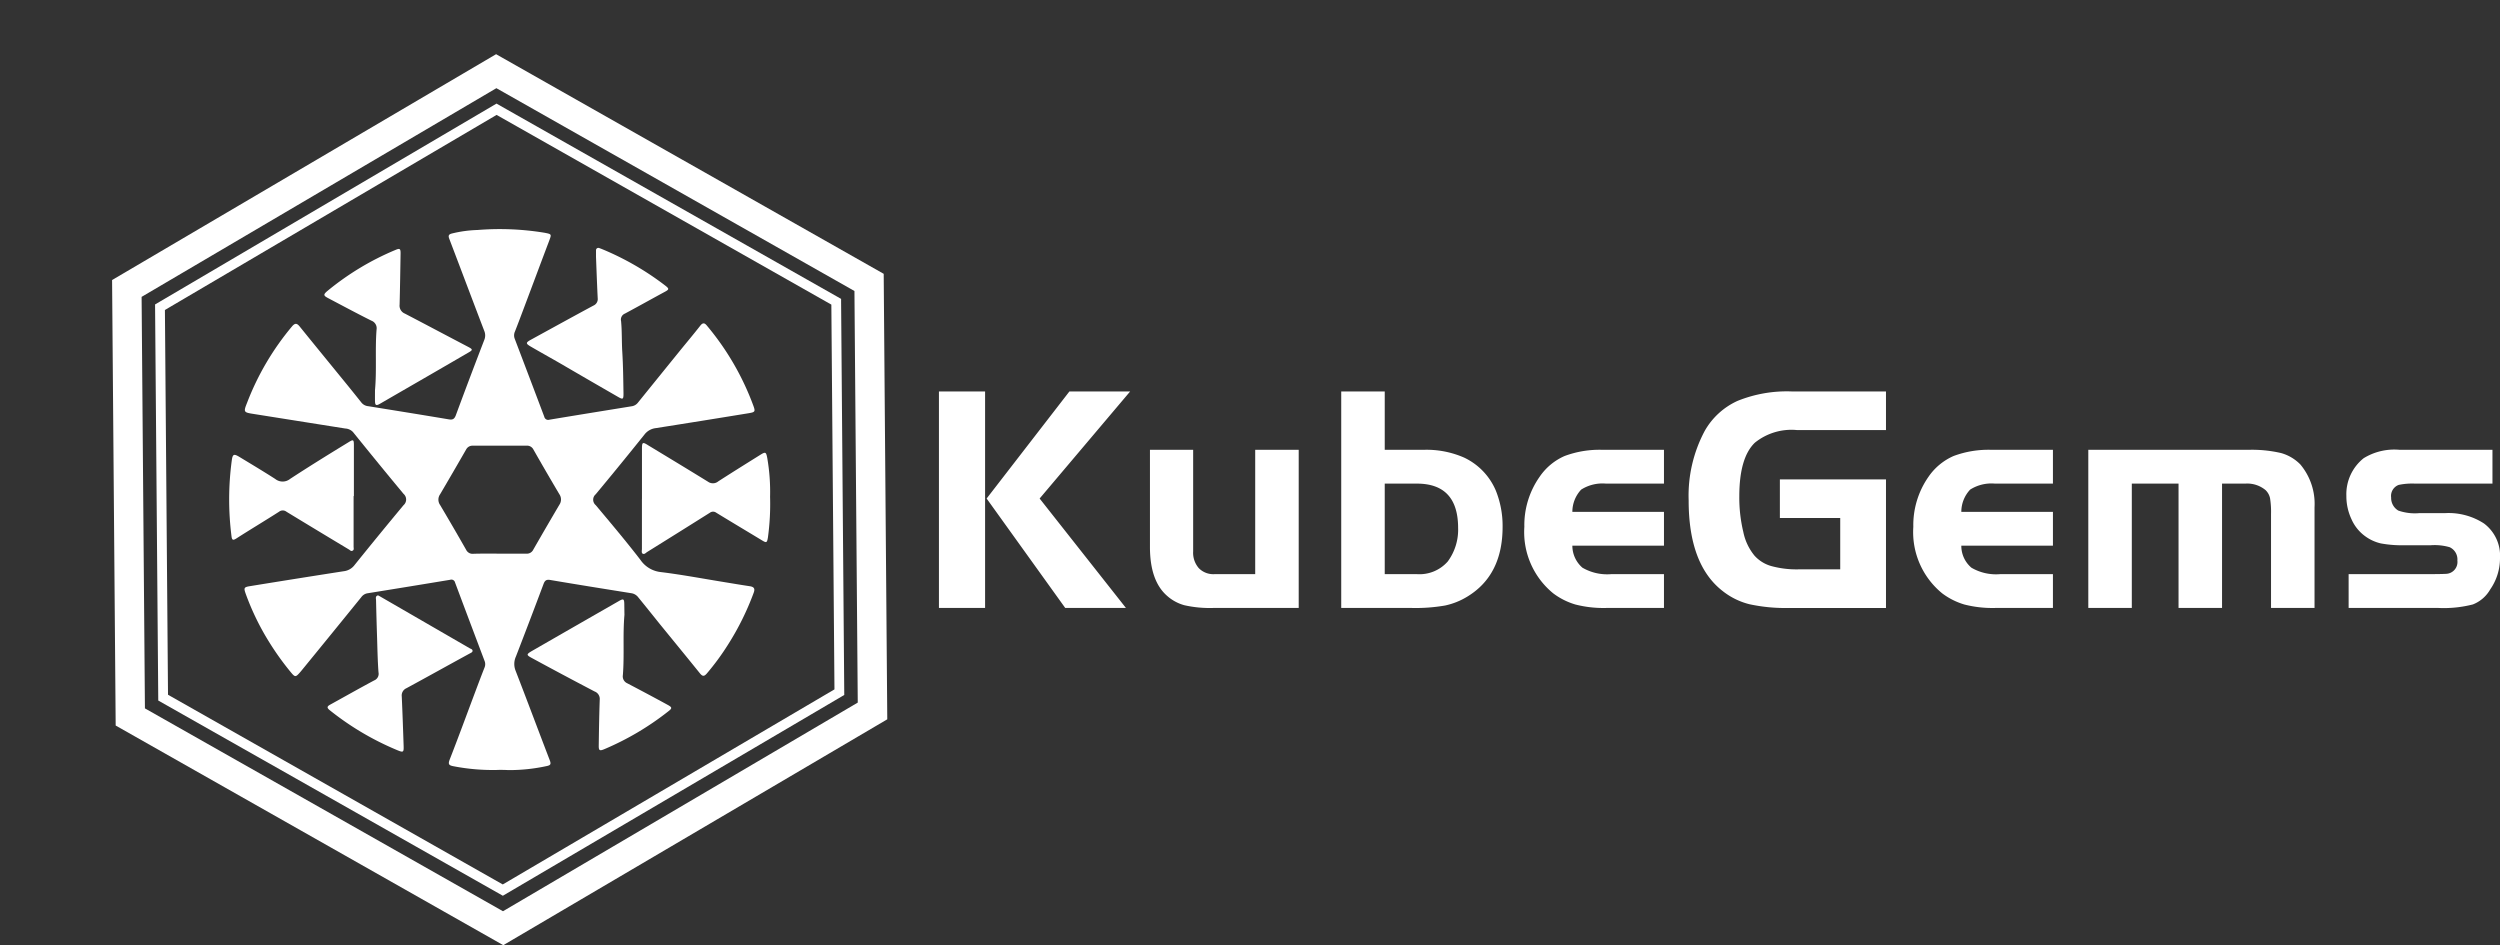 <svg xmlns="http://www.w3.org/2000/svg" width="255.163" height="96.47" viewBox="0 0 255.163 96.47">
  <rect x="0" y="0" width="255.163" height="96.47" fill="#333333" stroke="none"/>
  <g id="logo" transform="translate(1 1)">
    <g id="Group_2069" data-name="Group 2069">
      <rect id="canvas_background" width="229" height="64" transform="translate(-1 -1)" fill="none"/>
    </g>
    <g id="Group_2070" data-name="Group 2070">
      <g id="svg_16">
        <g id="svg_24">
          <g id="svg_25">
            <rect id="svg_26" width="60" height="60" transform="translate(0.837 2)" fill="rgba(33,150,243,0)"/>
            <g id="svg_27">
              <g id="svg_28">
                <g id="svg_29">
                  <path id="svg_30" d="M50.367,95.47,10.806,73.052l-.366-45.47L49.634,4.531,89.195,26.948l.365,45.469L50.367,95.47ZM13.792,71.3,50.338,92.005,86.547,70.71,86.209,28.7,49.663,8l-36.21,21.3L13.792,71.3Z" fill="#fff"/>
                  <path id="svg_31" d="M50.326,90.426,15.153,70.5l-.326-40.426,34.848-20.5.251.142,34.921,19.79,0,.289.323,40.137-.248.146-34.6,20.349ZM16.148,69.909,50.316,89.271,84.169,69.362,83.852,30.09,49.685,10.728,15.832,30.638l.316,39.271Z" fill="#fff"/>
                </g>
                <g id="svg_32" transform="translate(22.39 22.392)">
                  <path id="svg_33" d="M30.282,55.191a21.129,21.129,0,0,1-4.643-.383c-.437-.087-.527-.206-.361-.657.9-2.3,1.748-4.622,2.618-6.936.311-.827.621-1.654.946-2.477a.885.885,0,0,0,0-.679q-1.513-4-3.011-8a.383.383,0,0,0-.5-.274q-4.224.7-8.452,1.379a.978.978,0,0,0-.617.394q-3.055,3.769-6.138,7.539l-.1.116c-.462.531-.52.538-.978-.022a28.054,28.054,0,0,1-2.166-3.018A26.094,26.094,0,0,1,4.47,37.225c-.22-.614-.191-.693.448-.794q4.77-.776,9.543-1.52a1.61,1.61,0,0,0,1.116-.635q2.48-3.083,5-6.109a.765.765,0,0,0,0-1.152c-1.748-2.1-3.459-4.2-5.163-6.311a1.166,1.166,0,0,0-.794-.361L5.264,18.857c-1-.155-1.043-.184-.664-1.127A27.318,27.318,0,0,1,9.2,9.914c.311-.361.5-.314.773.018,1.386,1.715,2.78,3.416,4.174,5.127q1.083,1.321,2.137,2.647a1.011,1.011,0,0,0,.686.361c2.737.44,5.474.881,8.207,1.34.379.065.567,0,.722-.383q1.426-3.856,2.917-7.723a1.2,1.2,0,0,0,0-.913c-1.2-3.134-2.379-6.275-3.575-9.409C25.126.671,25.17.53,25.5.443A12.5,12.5,0,0,1,28.127.082a28.165,28.165,0,0,1,6.838.282c.755.148.722.144.462.852-.859,2.264-1.7,4.531-2.556,6.8-.307.812-.61,1.628-.928,2.434a.953.953,0,0,0-.025.722q1.524,4,3.022,7.972a.408.408,0,0,0,.531.3c2.8-.466,5.6-.917,8.4-1.372A.975.975,0,0,0,44.5,17.7q2.188-2.708,4.383-5.416c.654-.8,1.318-1.592,1.957-2.408.249-.325.437-.361.7-.029a27.44,27.44,0,0,1,4.73,8.146c.224.614.2.679-.451.787q-4.744.776-9.492,1.524a1.7,1.7,0,0,0-1.166.661q-2.459,3.069-4.972,6.091a.722.722,0,0,0,0,1.108c1.542,1.841,3.094,3.679,4.56,5.582A2.888,2.888,0,0,0,46.859,35c2.166.267,4.289.672,6.43,1.018.874.144,1.748.292,2.621.422.426.065.567.235.4.675a27.694,27.694,0,0,1-2.592,5.246,25.232,25.232,0,0,1-2.188,2.986c-.274.318-.437.307-.693,0-1.372-1.7-2.762-3.394-4.141-5.087-.722-.9-1.444-1.805-2.166-2.686a1.083,1.083,0,0,0-.722-.422c-2.755-.44-5.506-.881-8.254-1.347-.408-.072-.56.058-.693.415q-1.386,3.7-2.816,7.395a1.845,1.845,0,0,0-.036,1.444c1.184,3.051,2.325,6.116,3.5,9.171.134.361.069.477-.278.556a17.963,17.963,0,0,1-3.972.422c-.282-.018-.585-.022-.975-.022Zm.108-22.075h2.7a.722.722,0,0,0,.722-.4q1.318-2.3,2.665-4.585a.953.953,0,0,0,0-1.083q-1.347-2.271-2.654-4.571a.722.722,0,0,0-.722-.379H27.647a.722.722,0,0,0-.679.379q-1.321,2.3-2.665,4.585a.946.946,0,0,0,0,1.083q1.354,2.282,2.665,4.585a.722.722,0,0,0,.722.4C28.589,33.1,29.5,33.116,30.391,33.116Z" transform="translate(-2.777)" fill="#fff"/>
                  <path id="svg_34" d="M42.132,30.9V25.789c0-.672.065-.722.628-.361,2.04,1.235,4.084,2.47,6.116,3.723a.856.856,0,0,0,1.047-.04c1.415-.913,2.849-1.805,4.279-2.7.545-.339.6-.307.722.339a20.281,20.281,0,0,1,.285,3.939,25.274,25.274,0,0,1-.22,4.145c-.09.545-.144.585-.607.3-1.556-.942-3.12-1.874-4.672-2.823a.538.538,0,0,0-.639,0q-3.2,2.015-6.409,4.011c-.137.087-.271.26-.44.181s-.094-.329-.094-.5V30.9h0ZM14.883,19.821c.188-2.069,0-4.141.162-6.207a.823.823,0,0,0-.524-.9c-1.491-.744-2.964-1.535-4.441-2.314-.469-.249-.477-.361-.051-.722a27.65,27.65,0,0,1,6.961-4.192c.43-.181.513-.119.505.386-.029,1.737-.054,3.473-.1,5.206a.874.874,0,0,0,.534.91c2.166,1.13,4.333,2.282,6.517,3.426.419.224.422.3,0,.538q-3.369,1.961-6.752,3.91L15.4,21.189c-.394.227-.505.177-.516-.267-.007-.368,0-.737,0-1.1Zm.311,20.927c.076.04.162.083.249.134l9.11,5.268c.112.065.274.09.289.246s-.173.224-.3.292c-2.166,1.181-4.293,2.369-6.449,3.538a.805.805,0,0,0-.477.838c.076,1.683.134,3.369.191,5.055.022.646-.036.686-.643.433a28.524,28.524,0,0,1-6.911-4.091c-.343-.278-.217-.408.079-.57,1.488-.82,2.972-1.661,4.47-2.462a.722.722,0,0,0,.44-.82c-.087-1.163-.108-2.332-.144-3.5-.043-1.3-.079-2.6-.108-3.9C14.973,41.036,14.915,40.82,15.193,40.748ZM12.7,30.62v5.16c0,.144.069.318-.1.408s-.253-.047-.361-.112q-3.2-1.921-6.387-3.86a.617.617,0,0,0-.765,0c-1.444.924-2.921,1.805-4.372,2.737-.311.195-.426.162-.473-.213a29.755,29.755,0,0,1,.029-7.792c.083-.6.213-.661.722-.361,1.246.755,2.48,1.491,3.7,2.275a1.213,1.213,0,0,0,1.527,0c1.971-1.289,3.972-2.527,5.983-3.755.466-.289.524-.256.527.3v5.21l-.029,0ZM40.348,42.7c-.188,2.065,0,4.138-.166,6.2a.769.769,0,0,0,.444.82c1.376.722,2.74,1.444,4.105,2.192.5.267.5.361.079.682a28.325,28.325,0,0,1-6.5,3.845c-.5.213-.6.159-.589-.379.022-1.553.047-3.1.1-4.654a.812.812,0,0,0-.524-.848q-3.25-1.7-6.445-3.437c-.52-.282-.513-.361,0-.668q4.47-2.571,8.943-5.134c.448-.256.527-.206.534.329l.014,1.051Zm-2.6-37.409L38,5.385a28.383,28.383,0,0,1,6.449,3.7c.5.383.484.437-.058.722-1.332.722-2.661,1.466-4,2.184a.661.661,0,0,0-.39.773c.1,1.043.058,2.1.123,3.148.087,1.412.1,2.831.123,4.25,0,.574-.058.617-.545.336-1.982-1.141-3.972-2.293-5.932-3.437-1-.574-2-1.13-3-1.711-.513-.3-.5-.4,0-.679,2.137-1.17,4.268-2.347,6.412-3.5a.722.722,0,0,0,.433-.751c-.069-1.4-.119-2.8-.173-4.2v-.7a.235.235,0,0,1,.3-.227Z" transform="translate(0 -3.375)" fill="#fff"/>
                </g>
              </g>
            </g>
          </g>
          <g id="svg_35">
            <g id="svg_36">
              <g id="svg_37">
                <path id="svg_38" d="M67.833,20.952h4.71v22.1h-4.71Zm12.89,22.1L72.7,31.882l8.45-10.93h6.2l-9.24,10.93,8.81,11.17h-6.2Zm15.21-3.45h4.18V26.912h4.44v16.14H95.8a11.733,11.733,0,0,1-2.92-.28,4.393,4.393,0,0,1-1.82-1.01h0q-1.69-1.53-1.69-4.94h0v-9.91h4.41v10.37a2.383,2.383,0,0,0,.58,1.71,2.064,2.064,0,0,0,1.57.61h0Zm17.4-18.65v5.96h3.91a9.535,9.535,0,0,1,4.21.8h0a6.558,6.558,0,0,1,3.21,3.34h0a9.629,9.629,0,0,1,.7,3.72h0q0,4.9-3.55,7.09h0a7.208,7.208,0,0,1-2.32.94,17.448,17.448,0,0,1-3.38.25h-7.22v-22.1Zm3.28,9.41h-3.28V39.6h3.28a3.84,3.84,0,0,0,3.15-1.29h0a5.458,5.458,0,0,0,1.06-3.41h0q0-4.54-4.21-4.54h0Zm15.87,2.88h9.35v3.45h-9.35a2.967,2.967,0,0,0,1.03,2.25,5.022,5.022,0,0,0,2.92.66h5.4v3.45h-5.9a11.547,11.547,0,0,1-3.13-.35,7.062,7.062,0,0,1-2.27-1.14h0a8.067,8.067,0,0,1-2.95-6.79h0a8.579,8.579,0,0,1,1.56-5.11h0a5.984,5.984,0,0,1,2.55-2.12,10.176,10.176,0,0,1,3.91-.63h6.23v3.45h-5.9a4.047,4.047,0,0,0-2.55.61,3.323,3.323,0,0,0-.9,2.27h0Zm21.18.63v-3.94h10.83v13.12h-9.87a17.292,17.292,0,0,1-4.06-.38,7.212,7.212,0,0,1-2.73-1.34h0q-3.48-2.69-3.48-9.25h0a14.03,14.03,0,0,1,1.65-7.12h0a7.331,7.331,0,0,1,3.35-3.05,13.432,13.432,0,0,1,5.5-.96h9.64v3.94h-9.11a5.948,5.948,0,0,0-4.27,1.29h0q-1.59,1.53-1.59,5.47h0a14.982,14.982,0,0,0,.41,3.65,5.527,5.527,0,0,0,1.14,2.41h0a3.639,3.639,0,0,0,1.74,1.07,9.746,9.746,0,0,0,2.74.33h4.27v-5.24h-6.16Zm18.52-.63h9.35v3.45h-9.35a2.923,2.923,0,0,0,1.03,2.25,4.972,4.972,0,0,0,2.91.66h5.41v3.45h-5.9a11.547,11.547,0,0,1-3.13-.35,7.062,7.062,0,0,1-2.27-1.14h0a8.067,8.067,0,0,1-2.95-6.79h0a8.618,8.618,0,0,1,1.55-5.11h0a6.048,6.048,0,0,1,2.56-2.12,10.176,10.176,0,0,1,3.91-.63h6.23v3.45h-5.9a4.047,4.047,0,0,0-2.55.61,3.323,3.323,0,0,0-.9,2.27h0Zm12.96,9.81V26.912h16.3a13.119,13.119,0,0,1,3.38.33,4.422,4.422,0,0,1,1.96,1.16h0a6.258,6.258,0,0,1,1.45,4.38h0v10.27h-4.44v-9.58a8.815,8.815,0,0,0-.1-1.62,1.6,1.6,0,0,0-.46-.83h0a2.923,2.923,0,0,0-2.09-.66h-2.35v12.69h-4.44V30.362h-4.77v12.69h-4.44Zm31.78-16.14h9.47v3.45h-7.85a6.693,6.693,0,0,0-1.72.13h0a1.2,1.2,0,0,0-.77,1.29h0a1.494,1.494,0,0,0,.73,1.33h0a5.172,5.172,0,0,0,2.16.26h2.62a6.631,6.631,0,0,1,3.97,1.06h0a4.1,4.1,0,0,1,1.63,3.52h0a5.559,5.559,0,0,1-1,3.21h0a3.508,3.508,0,0,1-1.77,1.53,11.894,11.894,0,0,1-3.5.36h-9.18V39.6h7.92q1.46,0,1.99-.03h0a1.21,1.21,0,0,0,1.19-1.36h0a1.366,1.366,0,0,0-.79-1.36h0a5.487,5.487,0,0,0-1.92-.2h-2.69a11.745,11.745,0,0,1-2.43-.19,4.372,4.372,0,0,1-1.58-.73h0a4.248,4.248,0,0,1-1.4-1.74,5.518,5.518,0,0,1-.52-2.37h0a4.7,4.7,0,0,1,1.76-3.85h0a5.963,5.963,0,0,1,3.68-.86h0Z" transform="translate(27 18)" fill="#fff"/>
              </g>
            </g>
          </g>
        </g>
      </g>
    </g>
  </g>
</svg>
